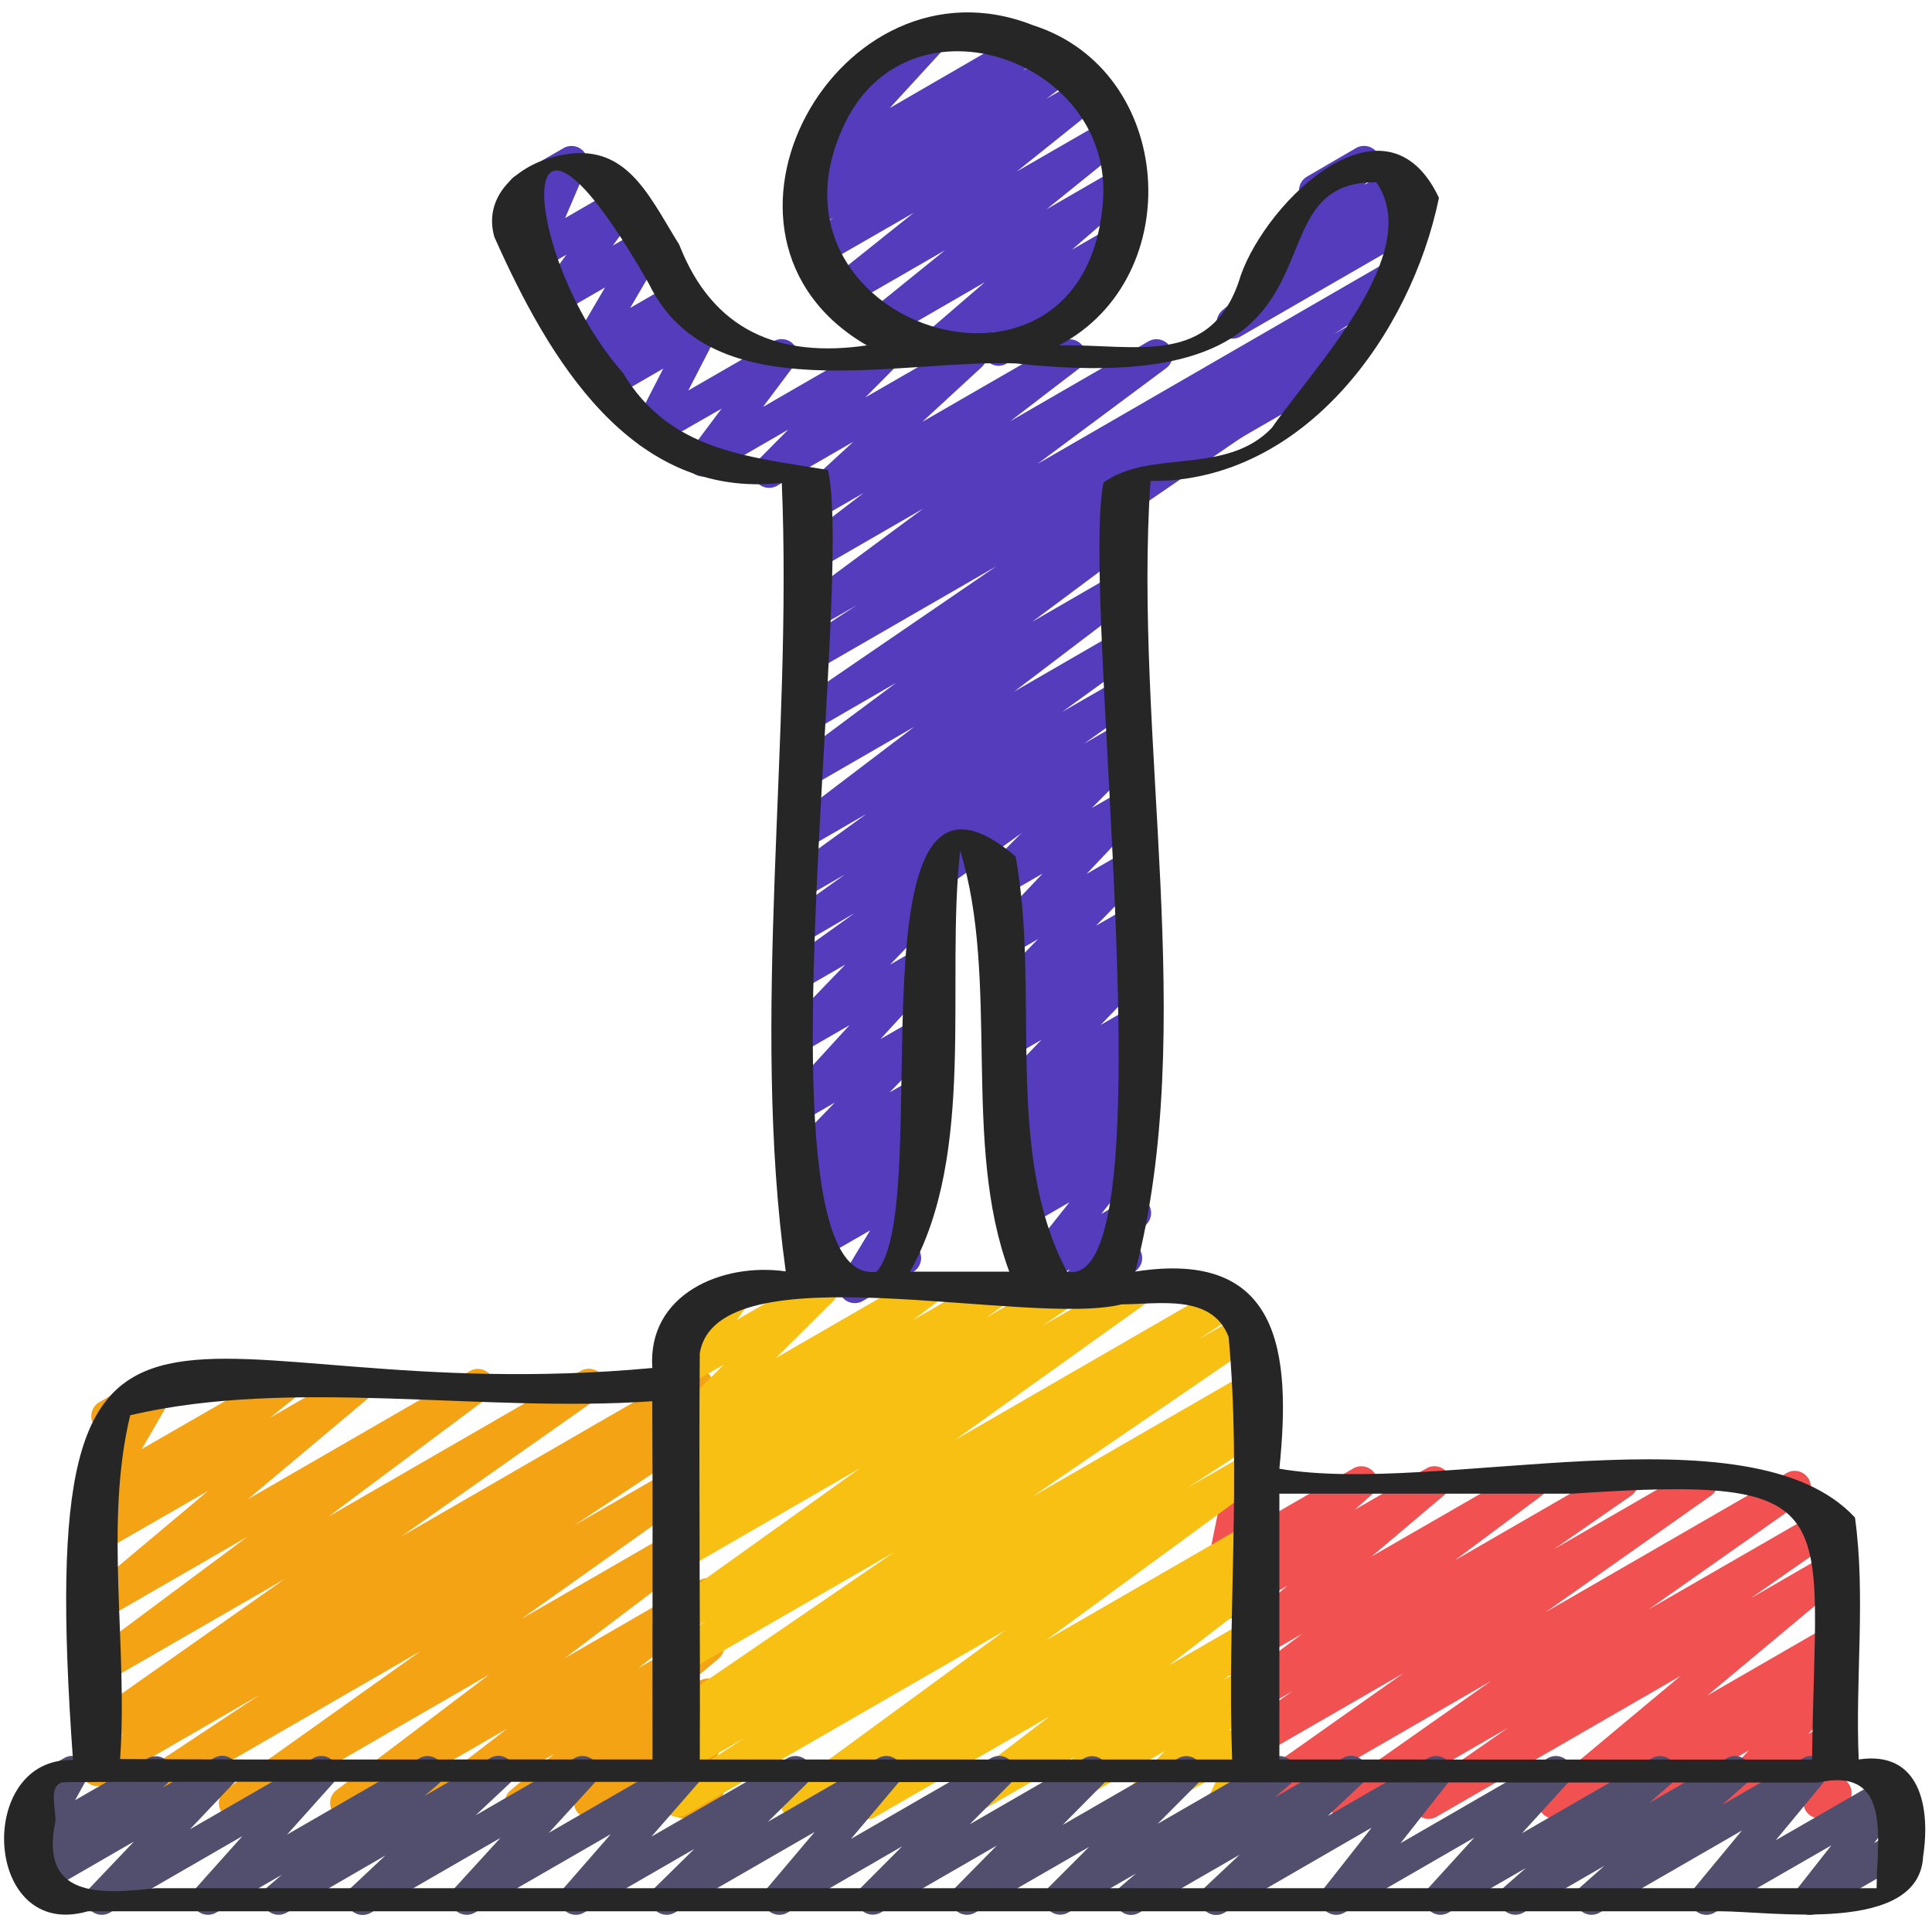 <svg height="512" viewBox="0 0 60 60" width="512" xmlns="http://www.w3.org/2000/svg"><path d="M38.732 56.5a.5.5 0 0 1-.288-.908l5.146-3.632-5.31 3.065a.5.5 0 0 1-.535-.843l2.4-1.663-1.865 1.075a.5.5 0 0 1-.549-.834l2.718-2.026-2.169 1.252a.5.5 0 0 1-.573-.814l2.272-1.924-1.7.981a.5.5 0 0 1-.581-.807l.549-.486a.5.5 0 0 1-.708-.55l.325-1.6a.5.5 0 0 1-.085-.905l.5-.288a.5.5 0 0 1 .741.533l-.278 1.374 3.291-1.9a.5.5 0 0 1 .581.806l-.542.481L44.3 45.6a.5.5 0 0 1 .573.814L42.6 48.335l4.747-2.735a.5.5 0 0 1 .549.834l-2.718 2.025 4.953-2.859a.5.5 0 0 1 .535.843l-2.4 1.664 4.343-2.507a.5.5 0 0 1 .538.84L48 50.068l7.485-4.321a.5.5 0 0 1 .538.842l-4.816 3.388 5.378-3.1a.5.5 0 0 1 .535.843l-2.757 1.919 2.356-1.36a.5.5 0 0 1 .57.817l-4.266 3.56 3.7-2.137a.5.5 0 0 1 .557.827l-.736.573.184-.106a.5.5 0 0 1 .615.774l-1.191 1.27.582-.336a.5.5 0 0 1 .736.55l-.27 1.151a.494.494 0 0 1 .236.21.5.5 0 0 1-.183.682l-.5.289a.5.5 0 0 1-.735-.55l.215-.887-2.5 1.442a.5.5 0 0 1-.614-.774l1.191-1.27-3.549 2.049a.5.5 0 0 1-.557-.827l.737-.574-2.432 1.4a.5.5 0 0 1-.57-.816l4.261-3.555-7.591 4.382a.5.5 0 0 1-.535-.843l2.761-1.922-4.8 2.769a.5.5 0 0 1-.538-.842l4.816-3.385-7.331 4.233a.491.491 0 0 1-.25.067z" fill="#f25151"/><path d="M3.886 56.5a.5.5 0 0 1-.277-.917l4.451-2.946L3.28 55.4a.5.5 0 0 1-.52-.854l1.14-.733-.62.357a.5.5 0 0 1-.538-.842l6.1-4.291-5.562 3.208a.5.5 0 0 1-.549-.834l4.943-3.681-4.394 2.537a.5.5 0 0 1-.571-.816L6.464 46.3 3.28 48.132a.5.5 0 0 1-.563-.822l.766-.618-.2.118a.5.5 0 0 1-.682-.684l1-1.724-.034.019a.5.5 0 0 1-.5-.865l1.655-.956a.494.494 0 0 1 .6.079.5.5 0 0 1 .079.6l-1 1.724 4.189-2.412a.5.5 0 0 1 .563.822l-.763.614 2.5-1.44a.5.5 0 0 1 .571.815L7.7 46.558l6.89-3.978a.5.5 0 0 1 .549.834L10.2 47.1l7.835-4.524a.5.5 0 0 1 .538.842l-6.1 4.292 8.9-5.14a.5.5 0 0 1 .521.854l-1.147.737.979-.564a.5.5 0 0 1 .526.849L17.82 47.38l3.909-2.257a.5.5 0 0 1 .54.84L16.2 50.272l5.529-3.191a.5.5 0 0 1 .552.832L17.532 51.5l4.2-2.426a.5.5 0 0 1 .556.828l-2.473 1.908 1.924-1.11a.5.5 0 0 1 .571.817l-1.35 1.126.782-.452a.5.5 0 0 1 .587.8l-.4.364a.5.5 0 0 1 .536.665l-.365 1.024a.5.5 0 0 1 .147.922l-.76.438a.5.5 0 0 1-.72-.6l.3-.838-2.5 1.442a.5.5 0 0 1-.587-.8l.269-.246-1.821 1.052a.5.5 0 0 1-.571-.816l1.35-1.126-3.372 1.946a.5.5 0 0 1-.556-.828l2.473-1.907-4.747 2.74a.5.5 0 0 1-.552-.832L15.2 52l-7.656 4.426a.5.5 0 0 1-.54-.84l6.06-4.31-8.928 5.156a.494.494 0 0 1-.25.068z" fill="#f4a314"/><path d="M24.738 56.494a.5.5 0 0 1-.295-.9l6.792-4.972-9.955 5.744a.5.5 0 0 1-.522-.851l2.365-1.541-1.843 1.063a.5.5 0 0 1-.52-.853l.463-.3a.5.5 0 0 1-.475-.874l7.028-4.81-6.5 3.75a.5.5 0 0 1-.522-.851l1.191-.775-.669.386a.5.5 0 0 1-.541-.839l5.984-4.281-5.439 3.142a.5.5 0 0 1-.531-.845l1.07-.73-.539.311a.5.5 0 0 1-.537-.842l.686-.48-.149.084a.5.5 0 0 1-.548-.834l.759-.563-.211.122a.5.5 0 0 1-.6-.787l1.8-1.789-1.2.689a.5.5 0 0 1-.65-.731l.634-.852a.5.5 0 0 1-.2-.929l1.657-.956a.5.5 0 0 1 .65.731l-.491.659 2.414-1.39a.5.5 0 0 1 .6.787l-1.8 1.788 4.46-2.575a.5.5 0 0 1 .547.834l-.754.566 2.424-1.4a.5.5 0 0 1 .537.841l-.683.479 2.288-1.32a.5.5 0 0 1 .531.845l-1.07.73L35.1 39.6a.494.494 0 0 1 .669.162.5.5 0 0 1-.128.677l-5.982 4.28 8.231-4.752a.5.5 0 0 1 .522.851l-1.2.782 1.351-.781a.5.5 0 0 1 .533.846l-7.031 4.812 6.655-3.841a.5.5 0 0 1 .52.853l-.458.294a.5.5 0 0 1 .462.882L36.885 46.2l1.843-1.063a.5.5 0 0 1 .544.836l-6.79 4.97 6.25-3.608a.5.5 0 0 1 .533.846l-1.044.712.514-.3a.5.5 0 0 1 .554.829L36.3 51.72l2.441-1.409a.5.5 0 0 1 .561.824L38 52.17l.745-.43a.5.5 0 0 1 .61.78l-1.2 1.247.6-.344a.5.5 0 0 1 .7.645l-.389.83a.5.5 0 0 1 .191.93l-1 .576a.5.5 0 0 1-.7-.645l.316-.673-2.293 1.323a.5.5 0 0 1-.609-.779l1.2-1.248-3.52 2.032a.5.5 0 0 1-.561-.824l1.3-1.036-3.23 1.864a.5.5 0 0 1-.554-.829L32.6 53.3l-5.415 3.126a.5.5 0 0 1-.533-.846l1.04-.709-2.7 1.559a.491.491 0 0 1-.254.064z" fill="#f7c012"/><g fill="#543cbc"><path d="M31.014 11.36a.5.5 0 0 1-.335-.871l.222-.2-1.724.995a.5.5 0 0 1-.576-.811l1.985-1.709-3.1 1.792a.5.5 0 0 1-.564-.822l2.425-1.962-3 1.731a.5.5 0 0 1-.563-.823l2.59-2.07-2.765 1.59a.5.5 0 0 1-.548-.833l.816-.609-.552.318a.5.5 0 0 1-.552-.831l.5-.379a.5.5 0 0 1-.577-.792l1.752-1.911a.5.5 0 0 1-.393-.911L28.736.707a.5.5 0 0 1 .618.771l-1.721 1.877L31.7 1a.5.5 0 0 1 .552.831l-.482.365 1-.575a.5.5 0 0 1 .548.833l-.825.615 1.111-.64a.5.5 0 0 1 .563.823l-2.585 2.071 2.776-1.6a.5.5 0 0 1 .565.821L32.5 6.5l2.2-1.272a.5.5 0 0 1 .576.812l-1.984 1.713 1.191-.688a.5.5 0 0 1 .585.8l-1.12 1.013a.474.474 0 0 1 .18.181.5.5 0 0 1-.183.682l-2.681 1.548a.489.489 0 0 1-.25.071zm2.415 29.101a.5.5 0 0 1-.391-.812l.184-.231-.79.456a.5.5 0 0 1-.642-.743l1.421-1.792-1.348.777a.5.5 0 0 1-.595-.794l.6-.571-.094.054a.5.5 0 0 1-.584-.8l.3-.275a.493.493 0 0 1-.453-.2.5.5 0 0 1 .066-.665l.376-.34a.506.506 0 0 1-.515-.178.5.5 0 0 1 .036-.661l1.343-1.392-.851.49a.5.5 0 0 1-.592-.8l.748-.7-.25.144a.5.5 0 0 1-.607-.783l1.444-1.479-.957.552a.5.5 0 0 1-.613-.777l1.714-1.811-1.231.711a.5.5 0 0 1-.605-.785l1.522-1.529-1.6.923a.5.5 0 1 1-.5-.865l4.862-2.807a.5.5 0 0 1 .6.785l-1.517 1.529.939-.542a.5.5 0 0 1 .613.776l-1.716 1.813 1.127-.65a.5.5 0 0 1 .607.782l-1.441 1.477.857-.494a.5.5 0 0 1 .591.8l-.753.707.179-.1a.5.5 0 0 1 .609.78l-1.339 1.389.752-.433a.5.5 0 0 1 .586.8l-.411.373a.508.508 0 0 1 .494.2.5.5 0 0 1-.069.665l-.344.31a.469.469 0 0 1 .424.2.5.5 0 0 1-.054.662l-.6.574.022-.013a.5.5 0 0 1 .642.743L34.2 37.7l.8-.464a.5.5 0 0 1 .64.745l-.493.62a.5.5 0 0 1 .076.9l-1.552.9a.508.508 0 0 1-.242.06zM35.6 15.217a.5.5 0 0 1-.25-.933l6.064-3.5a.5.5 0 1 1 .5.865l-6.064 3.5a.5.5 0 0 1-.25.068zm2.685-4.7a.5.5 0 0 1-.319-.885l1.472-1.221a.506.506 0 0 1-.248-.17.5.5 0 0 1 .033-.654l1.265-1.32a.509.509 0 0 1-.079-.1.5.5 0 0 1 .183-.683l1.517-.884a.5.5 0 0 1 .612.779l-.347.361.96-.554a.5.5 0 0 1 .569.818l-.746.618.56-.322a.5.5 0 0 1 .5.865l-5.682 3.28a.493.493 0 0 1-.25.072z"/><path d="M26.545 40.469a.5.5 0 0 1-.428-.759l.906-1.5-1.877 1.083a.5.5 0 0 1-.591-.8l.5-.472-.055.036a.5.5 0 0 1-.595-.8l.852-.81-.24.139a.5.5 0 0 1-.609-.781l1.516-1.562-.888.513a.5.5 0 0 1-.619-.771l1.966-2.147-1.323.763a.5.5 0 0 1-.609-.78l1.8-1.864-1.17.675a.5.5 0 0 1-.541-.839l2-1.434-1.44.841a.5.5 0 0 1-.54-.84l1.676-1.2-1.121.648a.5.5 0 0 1-.543-.838l2.335-1.692-1.776 1.026a.5.5 0 0 1-.553-.831l3.815-2.9-3.242 1.871a.5.5 0 0 1-.548-.834l3.228-2.405-2.661 1.54a.5.5 0 0 1-.532-.846l6.3-4.31-5.748 3.317a.5.5 0 0 1-.522-.852L26.6 18.8l-1.393.8a.5.5 0 0 1-.548-.834l4.006-2.966-3.44 1.985a.5.5 0 0 1-.554-.829l2.15-1.647-1.579.911a.5.5 0 0 1-.589-.8l1.847-1.7-2.364 1.364a.5.5 0 0 1-.605-.785l.949-.957-2.4 1.388a.5.5 0 0 1-.65-.733l.979-1.306-2.009 1.151a.494.494 0 0 1-.594-.071.5.5 0 0 1-.1-.59l.892-1.734-1.591.919a.5.5 0 0 1-.622-.766l.362-.4-.31.179a.5.5 0 0 1-.682-.686l1.035-1.766-1.311.757a.5.5 0 0 1-.654-.728l.764-1.046-.839.485a.5.5 0 0 1-.71-.629l.66-1.549-.212.122a.5.5 0 0 1-.5-.865L17.5 4.6a.5.5 0 0 1 .71.628l-.659 1.543 1.593-.919a.5.5 0 0 1 .653.728l-.764 1.046.895-.517a.5.5 0 0 1 .6.08.5.5 0 0 1 .077.606L19.57 9.564l1.385-.8a.5.5 0 0 1 .622.766l-.358.4.35-.2a.5.5 0 0 1 .7.662l-.893 1.734 2.65-1.528a.5.5 0 0 1 .65.732l-.98 1.307 3.528-2.037a.5.5 0 0 1 .6.785l-.95.957L29.9 10.6a.5.5 0 0 1 .589.8l-1.845 1.7 4.334-2.5a.5.5 0 0 1 .553.829l-2.151 1.648 4.289-2.477a.5.5 0 0 1 .548.834l-4 2.975 10.608-6.13a.5.5 0 0 1 .523.853l-1.93 1.251.325-.188a.5.5 0 0 1 .532.846L35.031 16a.5.5 0 0 1 .259.9l-3.231 2.409 2.7-1.562a.5.5 0 0 1 .552.831l-3.814 2.9 3.285-1.9a.5.5 0 0 1 .543.838l-2.336 1.692 1.812-1.045a.5.5 0 0 1 .54.839l-1.671 1.191 1.147-.662a.5.5 0 0 1 .541.839l-5.86 4.2a.5.5 0 0 1-.057.625l-1.8 1.864 1.049-.606a.5.5 0 0 1 .619.771l-1.965 2.146 1.191-.687a.5.5 0 0 1 .608.781l-1.516 1.562.777-.449a.5.5 0 0 1 .595.8l-.854.811L28.3 35a.5.5 0 0 1 .592.8l-.561.527a.5.5 0 0 1 .551.743l-.919 1.521a.5.5 0 0 1 .4.908L26.8 40.4a.49.49 0 0 1-.255.069z"/></g><path d="M35.128 59.47a.5.5 0 0 1-.324-.88l.475-.407-2.113 1.217a.5.5 0 0 1-.6-.786l1.255-1.256L30.28 59.4a.5.5 0 0 1-.605-.784l1.281-1.3-3.6 2.079a.5.5 0 0 1-.605-.785l1.266-1.27-3.565 2.06a.5.5 0 0 1-.632-.755l1.48-1.752-4.348 2.507a.5.5 0 0 1-.6-.789l1.21-1.19-3.43 1.979a.5.5 0 0 1-.627-.761l1.463-1.677-4.226 2.438a.5.5 0 0 1-.619-.769l1.418-1.552L11.52 59.4a.5.5 0 0 1-.592-.8l1.041-.977L8.9 59.4a.5.5 0 0 1-.574-.813l.427-.363L6.709 59.4a.5.5 0 0 1-.623-.765l1.441-1.612L3.41 59.4a.5.5 0 0 1-.612-.777l1.362-1.432-2.8 1.617A.5.5 0 0 1 .777 58l.3-.268a.511.511 0 0 1-.4-.14A.5.5 0 0 1 .592 57l.439-.8a.493.493 0 0 1-.381-.25.5.5 0 0 1 .183-.682l1.161-.67a.5.5 0 0 1 .689.673l-.351.636L4.6 54.6a.5.5 0 0 1 .583.8l-.133.118 1.6-.923a.5.5 0 0 1 .613.777L5.9 56.809 9.734 54.6a.5.5 0 0 1 .623.765l-1.442 1.61 4.119-2.375a.5.5 0 0 1 .573.813l-.425.362 2.037-1.175a.5.5 0 0 1 .592.8l-1.041.977 3.074-1.777a.5.5 0 0 1 .619.769l-1.419 1.551 4.023-2.32a.5.5 0 0 1 .627.761l-1.463 1.677 4.225-2.438a.5.5 0 0 1 .6.789l-1.21 1.19 3.43-1.979a.5.5 0 0 1 .632.755l-1.48 1.754 4.348-2.509a.5.5 0 0 1 .605.785l-1.266 1.271 3.564-2.056a.5.5 0 0 1 .6.784L33 56.676l3.6-2.076a.5.5 0 0 1 .6.786l-1.248 1.254 3.539-2.04a.5.5 0 0 1 .574.812l-.475.407L41.7 54.6a.5.5 0 0 1 .593.8l-1.064 1 3.119-1.8a.5.5 0 0 1 .642.742l-1.494 1.9 4.575-2.642a.5.5 0 0 1 .619.769l-1.422 1.562 4.04-2.331a.5.5 0 0 1 .579.808l-.662.58 2.406-1.388a.5.5 0 0 1 .581.807l-.732.647L56 54.6a.5.5 0 0 1 .636.751l-1.489 1.8 3.475-2.005a.5.5 0 0 1 .643.742L58.2 57.239l.52-.3a.5.5 0 0 1 .5.866l-2.768 1.6a.5.5 0 0 1-.642-.742l1.064-1.353-3.631 2.09a.5.5 0 0 1-.636-.751l1.49-1.8-4.422 2.551a.5.5 0 0 1-.581-.807l.731-.647-2.519 1.454a.5.5 0 0 1-.579-.808l.662-.58-2.407 1.388a.5.5 0 0 1-.619-.769l1.422-1.562-4.038 2.331a.5.5 0 0 1-.643-.742l1.495-1.9-4.573 2.642a.5.5 0 0 1-.592-.8l1.064-1-3.12 1.8a.493.493 0 0 1-.25.07z" fill="#524e6d"/><path d="M2.73 59.356h50.685c1.6 0 6.182.727 6.309-1.7.239-1.565-.112-3.3-2-3.014-.111-2.491.223-5.067-.116-7.513-3.258-3.52-12.983-.662-17.876-1.517.371-3.621.033-6.827-4.476-6.122 1.983-7.586-.066-16.529.473-24.552 4.765.042 8.088-4.569 8.959-8.794-1.642-3.489-5.33.065-6.156 2.412-.867 2.89-3.269 2.117-5.644 2.17 4.02-2.11 3.6-8.529-.8-9.94-6.053-2.394-11.021 6.549-5.167 9.94-2.727.4-4.787-.454-5.827-3.128-1-1.606-1.7-3.348-3.961-2.709-1.1.311-2.14 1.22-1.779 2.473 1.674 3.756 4.237 8.158 8.925 7.634.339 8.04-.974 16.568.123 24.488-1.98-.284-4.3.711-4.144 3C5.435 43.859.972 36.721 2.267 54.66c-3.049-.094-2.792 5.64.463 4.696zm46.108-12.969c8.663-.591 7.518.458 7.438 8.257H39.732v-8.257zm-19.019-19.97c1.247 4.049.034 9.063 1.525 13.075h-3.083c2.073-3.692 1.1-8.932 1.558-13.075zM26.334 3.641c2.1-3.88 8.065-1.785 7.931 2.411-.365 7.616-11.298 4.033-7.931-2.411zm-7 7.925c-3.18-3.63-3.578-10.466.822-2.746 1.932 3.965 7.744 2.331 11.385 2.466 11.171 1.228 6.855-5.656 11.2-5.627 1.528 2.183-1.965 5.778-3.242 7.628-1.432 1.5-3.776.645-5.228 1.7-.745 3.645 2.142 25.132-1.132 24.509-1.986-3.728-.824-8.723-1.6-12.9-5.363-4.549-2.437 10.79-4.317 12.9-3.912.536-.672-20.989-1.506-24.9-2.472-.418-4.916-.569-6.379-3.03zm2.395 30.486c.487-3.3 10.183-.817 13.109-1.545 1.136 0 2.8-.342 3.318 1.013.4 4.309-.049 8.769.109 13.124H21.732c.019-4.197-.032-8.396 0-12.592zm-17.689 1.9c5.047-1.182 10.909-.063 16.217-.436.021 3.709 0 7.417.008 11.126-5.512-.009-11.023.019-16.535-.013.248-3.504-.5-7.302.313-10.675zm-2.13 11.4c.118-.046 36.841.011 54.545.006 2.34-.512 1.825 1.819 1.825 3.282H4.81c-1.708.194-3.593.3-3.088-2.086.002-.486-.205-1.045.191-1.198z" fill="#262626"/></svg>